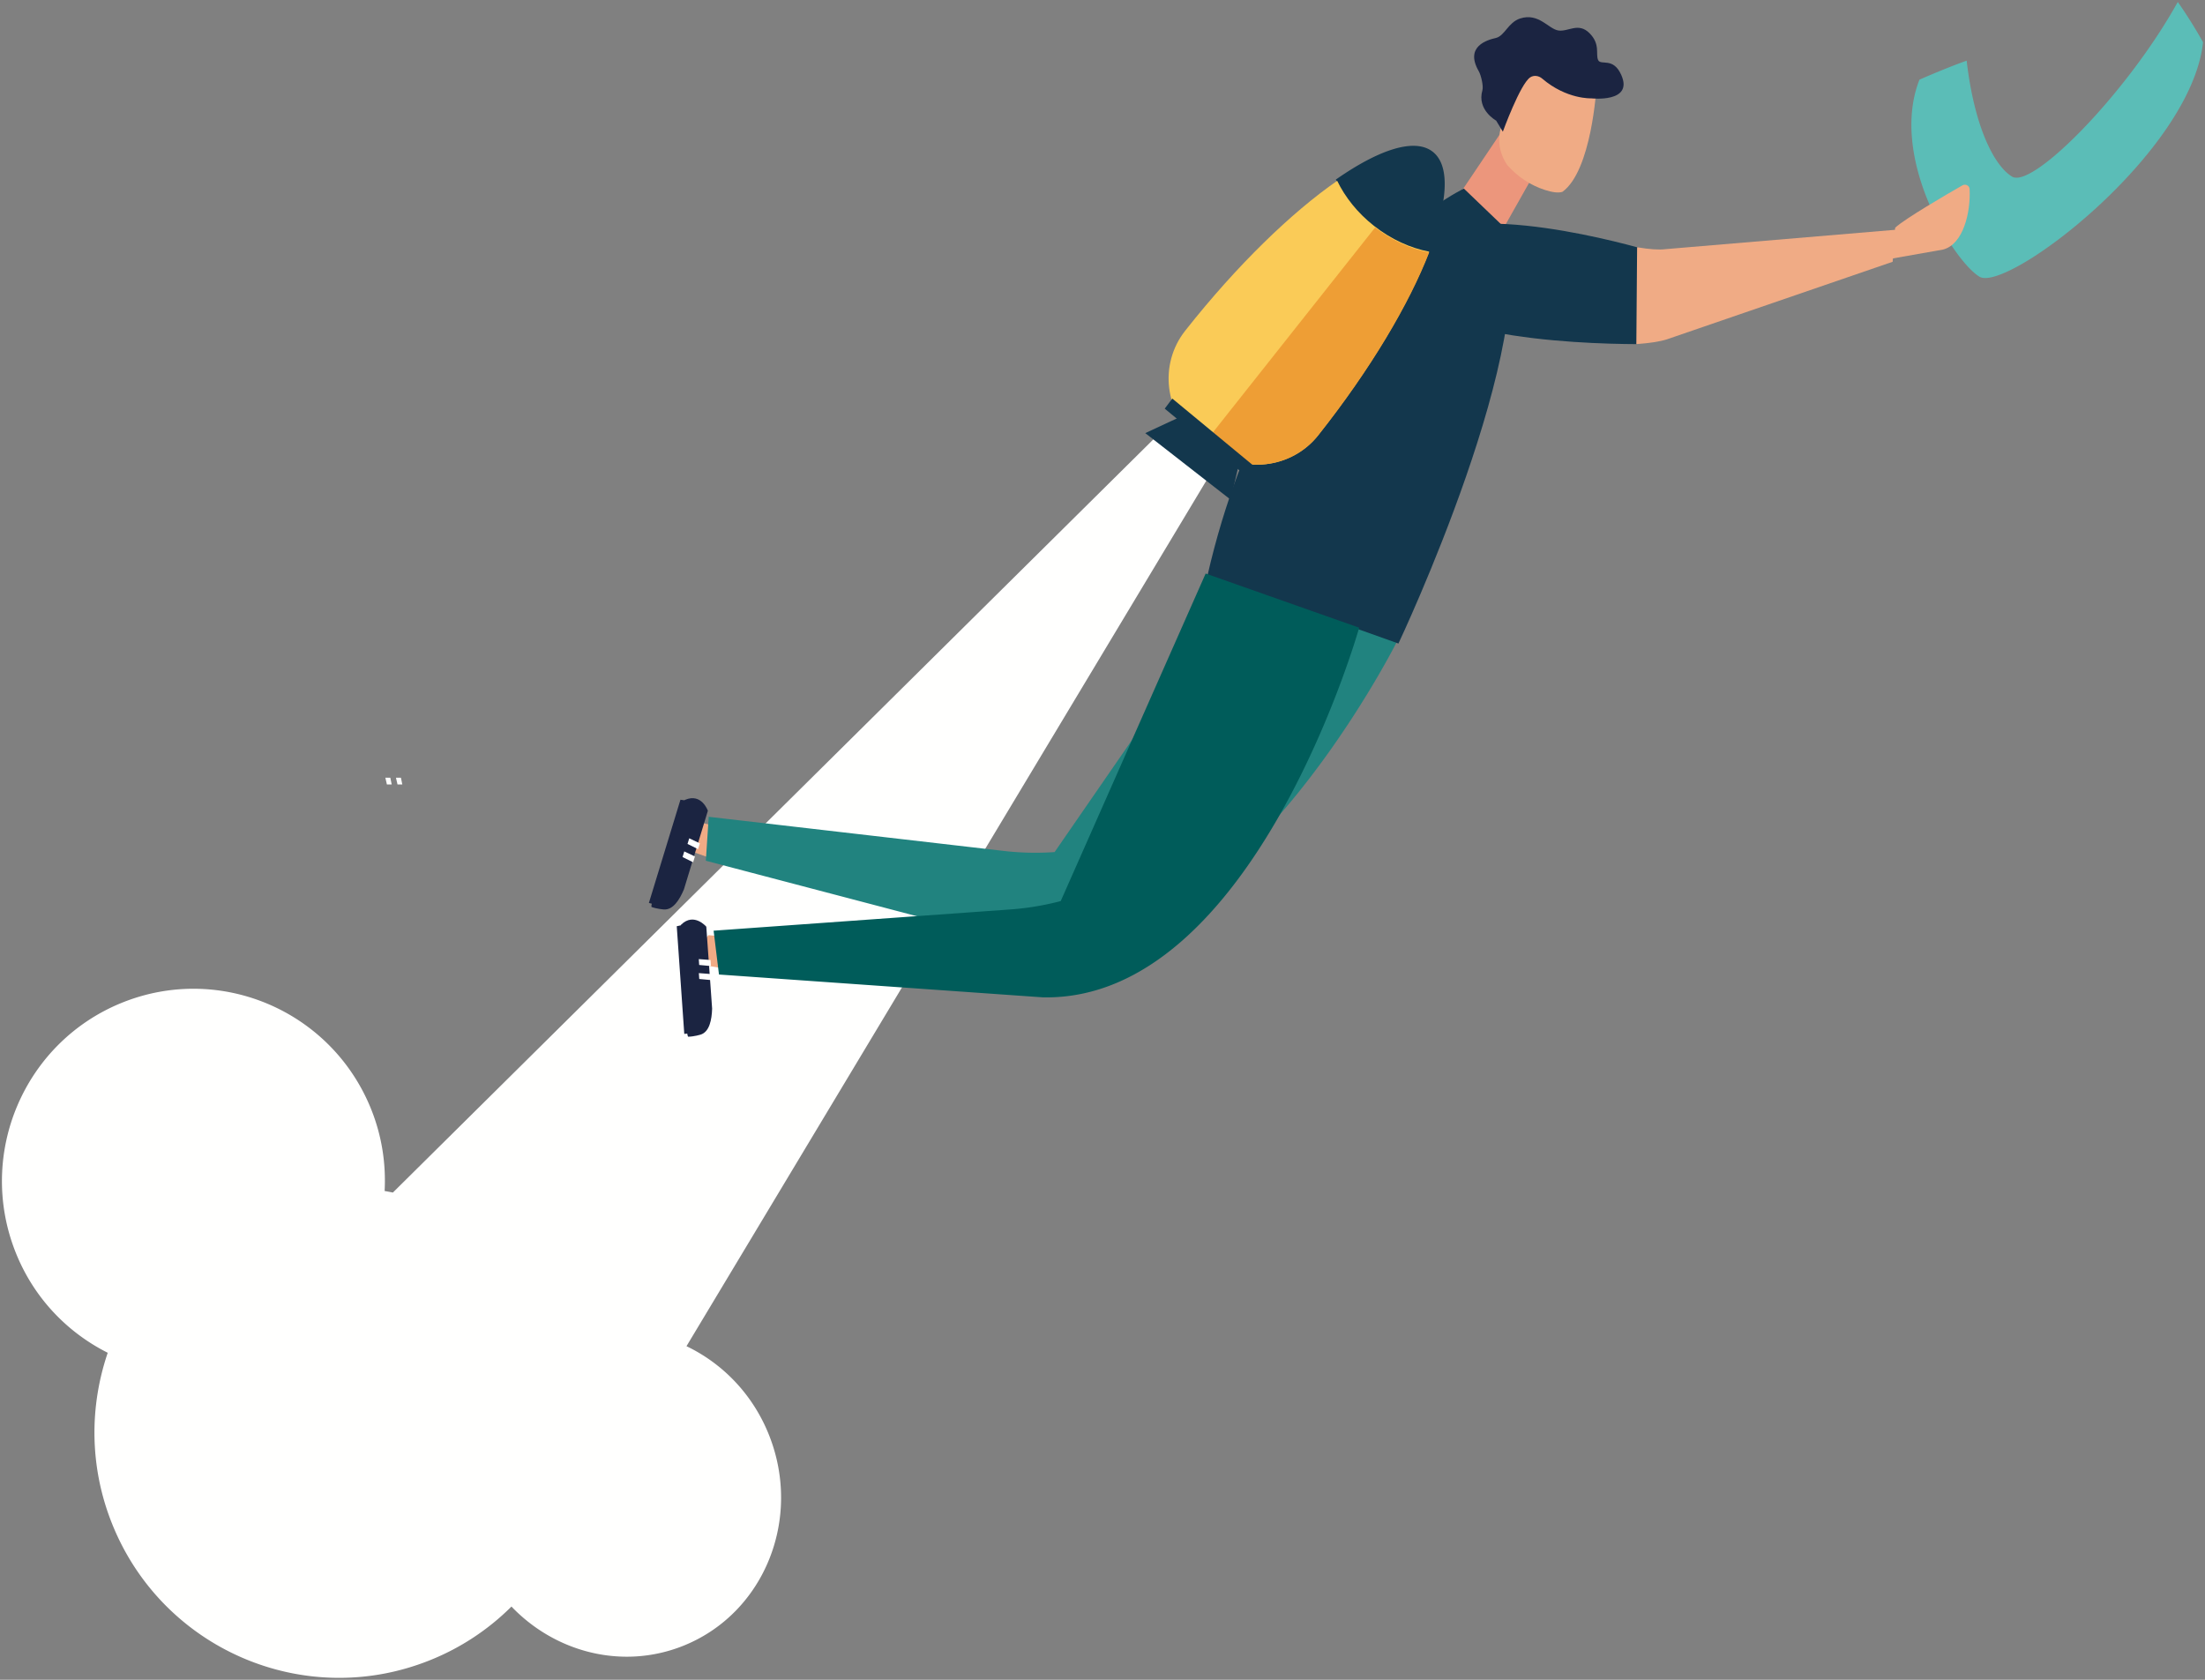 <svg xmlns="http://www.w3.org/2000/svg" width="567" height="432" viewBox="0 0 567 432">
    <rect x="0" y="0" width="567" height="432" fill="#808080" stroke="none"/>
    <g fill="none" fill-rule="evenodd">
        <path fill="#5BBDB7" d="M566.5 10.868A120.602 120.602 0 0 0 560 .5c-12.983 23.42-37.34 48.14-42.617 44.92-4.607-2.809-9.687-12.755-11.672-29.819-4.146 1.48-8.32 3.225-12.138 4.887-7.864 20.04 8.704 46.567 15.418 50.664 7.013 4.277 54.413-31.753 57.509-60.284"/>
        <path fill="#FFFFFE" d="M28.772 391.75c-5.809-14.596-5.767-30.062-1.068-43.85-10.398-5.23-19.021-14.11-23.676-25.806-10.09-25.363 2.202-54.137 27.459-64.269 25.26-10.132 53.917 2.211 64.008 27.574 2.731 6.862 3.773 13.968 3.41 20.895.71.132 1.418.247 2.12.405L297.078 112.5l13.422 10.621-133.975 223.086c9.264 4.435 17.043 12.343 21.22 22.84 8.597 21.609-1.26 45.873-22.019 54.2-15.6 6.26-32.917 1.728-44.207-10.084a62.603 62.603 0 0 1-20.98 13.811c-32.264 12.945-68.875-2.826-81.767-35.224"/>
        <path fill="#EC967C" d="M393.5 46.48l-7.341 13.02-10.659-9.846L385.692 34.5l7.808 11.98"/>
        <path fill="#F0AB85" d="M397.276 48.853c1.738.556 3.42.858 4.496.477 7.512-5.428 8.728-26.732 8.728-26.732l-6.751-6.098-12.3 2.707-5.176 12.748c-1.382 3.403-.893 7.305 1.325 10.508 2.556 2.901 5.893 5.18 9.678 6.39M185.014 221.5l-7.13-2.51c-.918-2.534-.16-5.336 1.937-7.162l.375-.328 7.304 1.957-2.486 8.043"/>
        <path fill="#21837F" d="M359.5 164.458s-44.457 89.29-97.466 78.066L181.5 221.358l.744-11.298 76.171 8.816a71.16 71.16 0 0 0 12.768.256l52.195-75.632 36.122 20.958"/>
        <path fill="#F0AB85" d="M188.688 249.5l-7.274-1.228a6.605 6.605 0 0 1 .458-7.381l.295-.391 7.333.66-.812 8.34"/>
        <path fill="#13374D" d="M386.786 58.439C396.81 86.896 359.595 165.5 359.595 165.5L310.5 147.982C328.06 71.444 376.43 48.5 376.43 48.5l10.356 9.939"/>
        <path fill="#005C5A" d="M349.5 161.424s-27.1 96.26-81.385 95.065l-83.236-5.867-1.379-11.272 76.637-5.488a71.162 71.162 0 0 0 12.62-2.126l37.27-84.236 39.473 13.924"/>
        <path fill="#F0AB85" d="M486.5 66.5l13.125-2.318c5.25-1.33 7.163-9.698 6.84-15.576-.045-.882-1.057-1.389-1.845-.939-4.123 2.366-14.706 8.53-17.284 10.883l-.836 7.95"/>
        <path fill="#13374D" d="M420.97 63.589c2.366.643 2.456 24.92-.198 24.91-14.749-.058-63.745-1.635-60.077-20.22 3.684-18.661 47.52-8.162 60.276-4.69z"/>
        <path fill="#F0AB85" d="M420.97 63.589c3.218.538 5.636.7 7.253.49l59.277-4.997-.823 8.243-58.092 19.96c-1.688.542-4.292.947-7.813 1.215l.199-24.911z"/>
        <path fill="#13374D" d="M358.731 63.446a40.307 40.307 0 0 1 8.354 2.054c5.161-12.929 6.037-22.763 1.35-26.461-4.623-3.644-13.785-.64-24.935 7.144 1.067 1.907 1.917 3.9 2.631 5.937 1.3 1.44 11.413 10.544 12.6 11.326"/>
        <path fill="#FACB57" d="M353.326 58.095c-4.241-3.337-7.434-7.38-9.478-11.595-11.734 8.133-25.714 21.635-38.958 38.396l-.131.164c-6.872 8.718-5.23 21.378 3.498 28.243l2.33 1.834c8.728 6.865 21.453 5.503 28.344-3.198l.129-.167c13.34-16.88 23.284-33.715 28.44-47.044-4.792-.928-9.729-3.137-14.174-6.633"/>
        <path fill="#EE9E35" d="M367.5 64.93c-4.693-.905-9.518-3.061-13.89-6.43l-44.11 55.719 1.192.934c8.712 6.84 21.414 5.483 28.291-3.187l.129-.166c13.315-16.818 23.242-33.59 28.388-46.87"/>
        <path fill="#13374D" d="M301.448 102.5l-1.948 2.593 21.052 17.407 1.948-2.593-21.052-17.407"/>
        <path fill="#13374D" d="M302.854 107.5l-8.354 3.888 21.944 17.112 2.056-8.796-15.646-12.204"/>
        <path fill="#FFFFFE" d="M103.092 200l-1.272.008.396 1.733h1.234l-.358-1.741M100.364 200l-1.272.008.395 1.733h1.235l-.358-1.741"/>
        <g>
            <path fill="#1B2441" d="M182.023 208.505l-6.154 20.214c-1.097 2.599-2.766 5.366-5.21 5.17 0 0-1.628-.114-3.123-.636-.609-.968 8.52-27.476 8.52-27.476l.131-.087c4.233-1.811 5.836 2.815 5.836 2.815"/>
            <path fill="#1B2441" d="M168.15 232.571l8.323-26.693-1.501-.206-8.116 26.545 1.293.354"/>
            <path fill="#FFFFFE" d="M179.971 216.888l-.47 1.488-2.713-1.338.443-1.447 2.74 1.297M178.697 220.26l-.47 1.49-2.713-1.339.443-1.447 2.74 1.297"/>
        </g>
        <g>
            <path fill="#1B2441" d="M181.619 238.323l1.499 21.077c-.093 2.82-.659 6.001-3.012 6.693 0 0-1.56.478-3.143.526-.915-.686-1.892-28.704-1.892-28.704l.092-.128c3.302-3.208 6.456.536 6.456.536"/>
            <path fill="#1B2441" d="M177.291 265.763l-1.794-27.904-1.476.347 1.936 27.69 1.334-.133"/>
            <path fill="#FFFFFE" d="M182.708 246.885l.095 1.557-3.013-.276-.105-1.51 3.023.229M182.727 250.49l.095 1.558-3.012-.276-.106-1.51 3.023.228"/>
        </g>
        <path fill="#1B2441" d="M381.186 23.233c.319-1.102-.353-3.913-.93-4.913-3.72-6.442 2.278-8.073 4.368-8.547 2.312-.524 3.152-4.005 6.267-5.018 4.756-1.548 7.273 2.676 9.813 3.081 2.54.406 5.145-2.183 8.014.684 2.872 2.87 1.525 5.404 2.23 6.92.705 1.519 3.869-.877 5.965 3.869 3.188 7.22-7.733 5.984-7.733 5.984s-6.33.3-12.621-5.084c-.862-.74-2.13-.945-3.074-.316-2.59 1.727-7.039 13.973-7.039 13.973l-1.718-2.845s-5.001-2.74-3.542-7.788"/>
    </g>
</svg>
